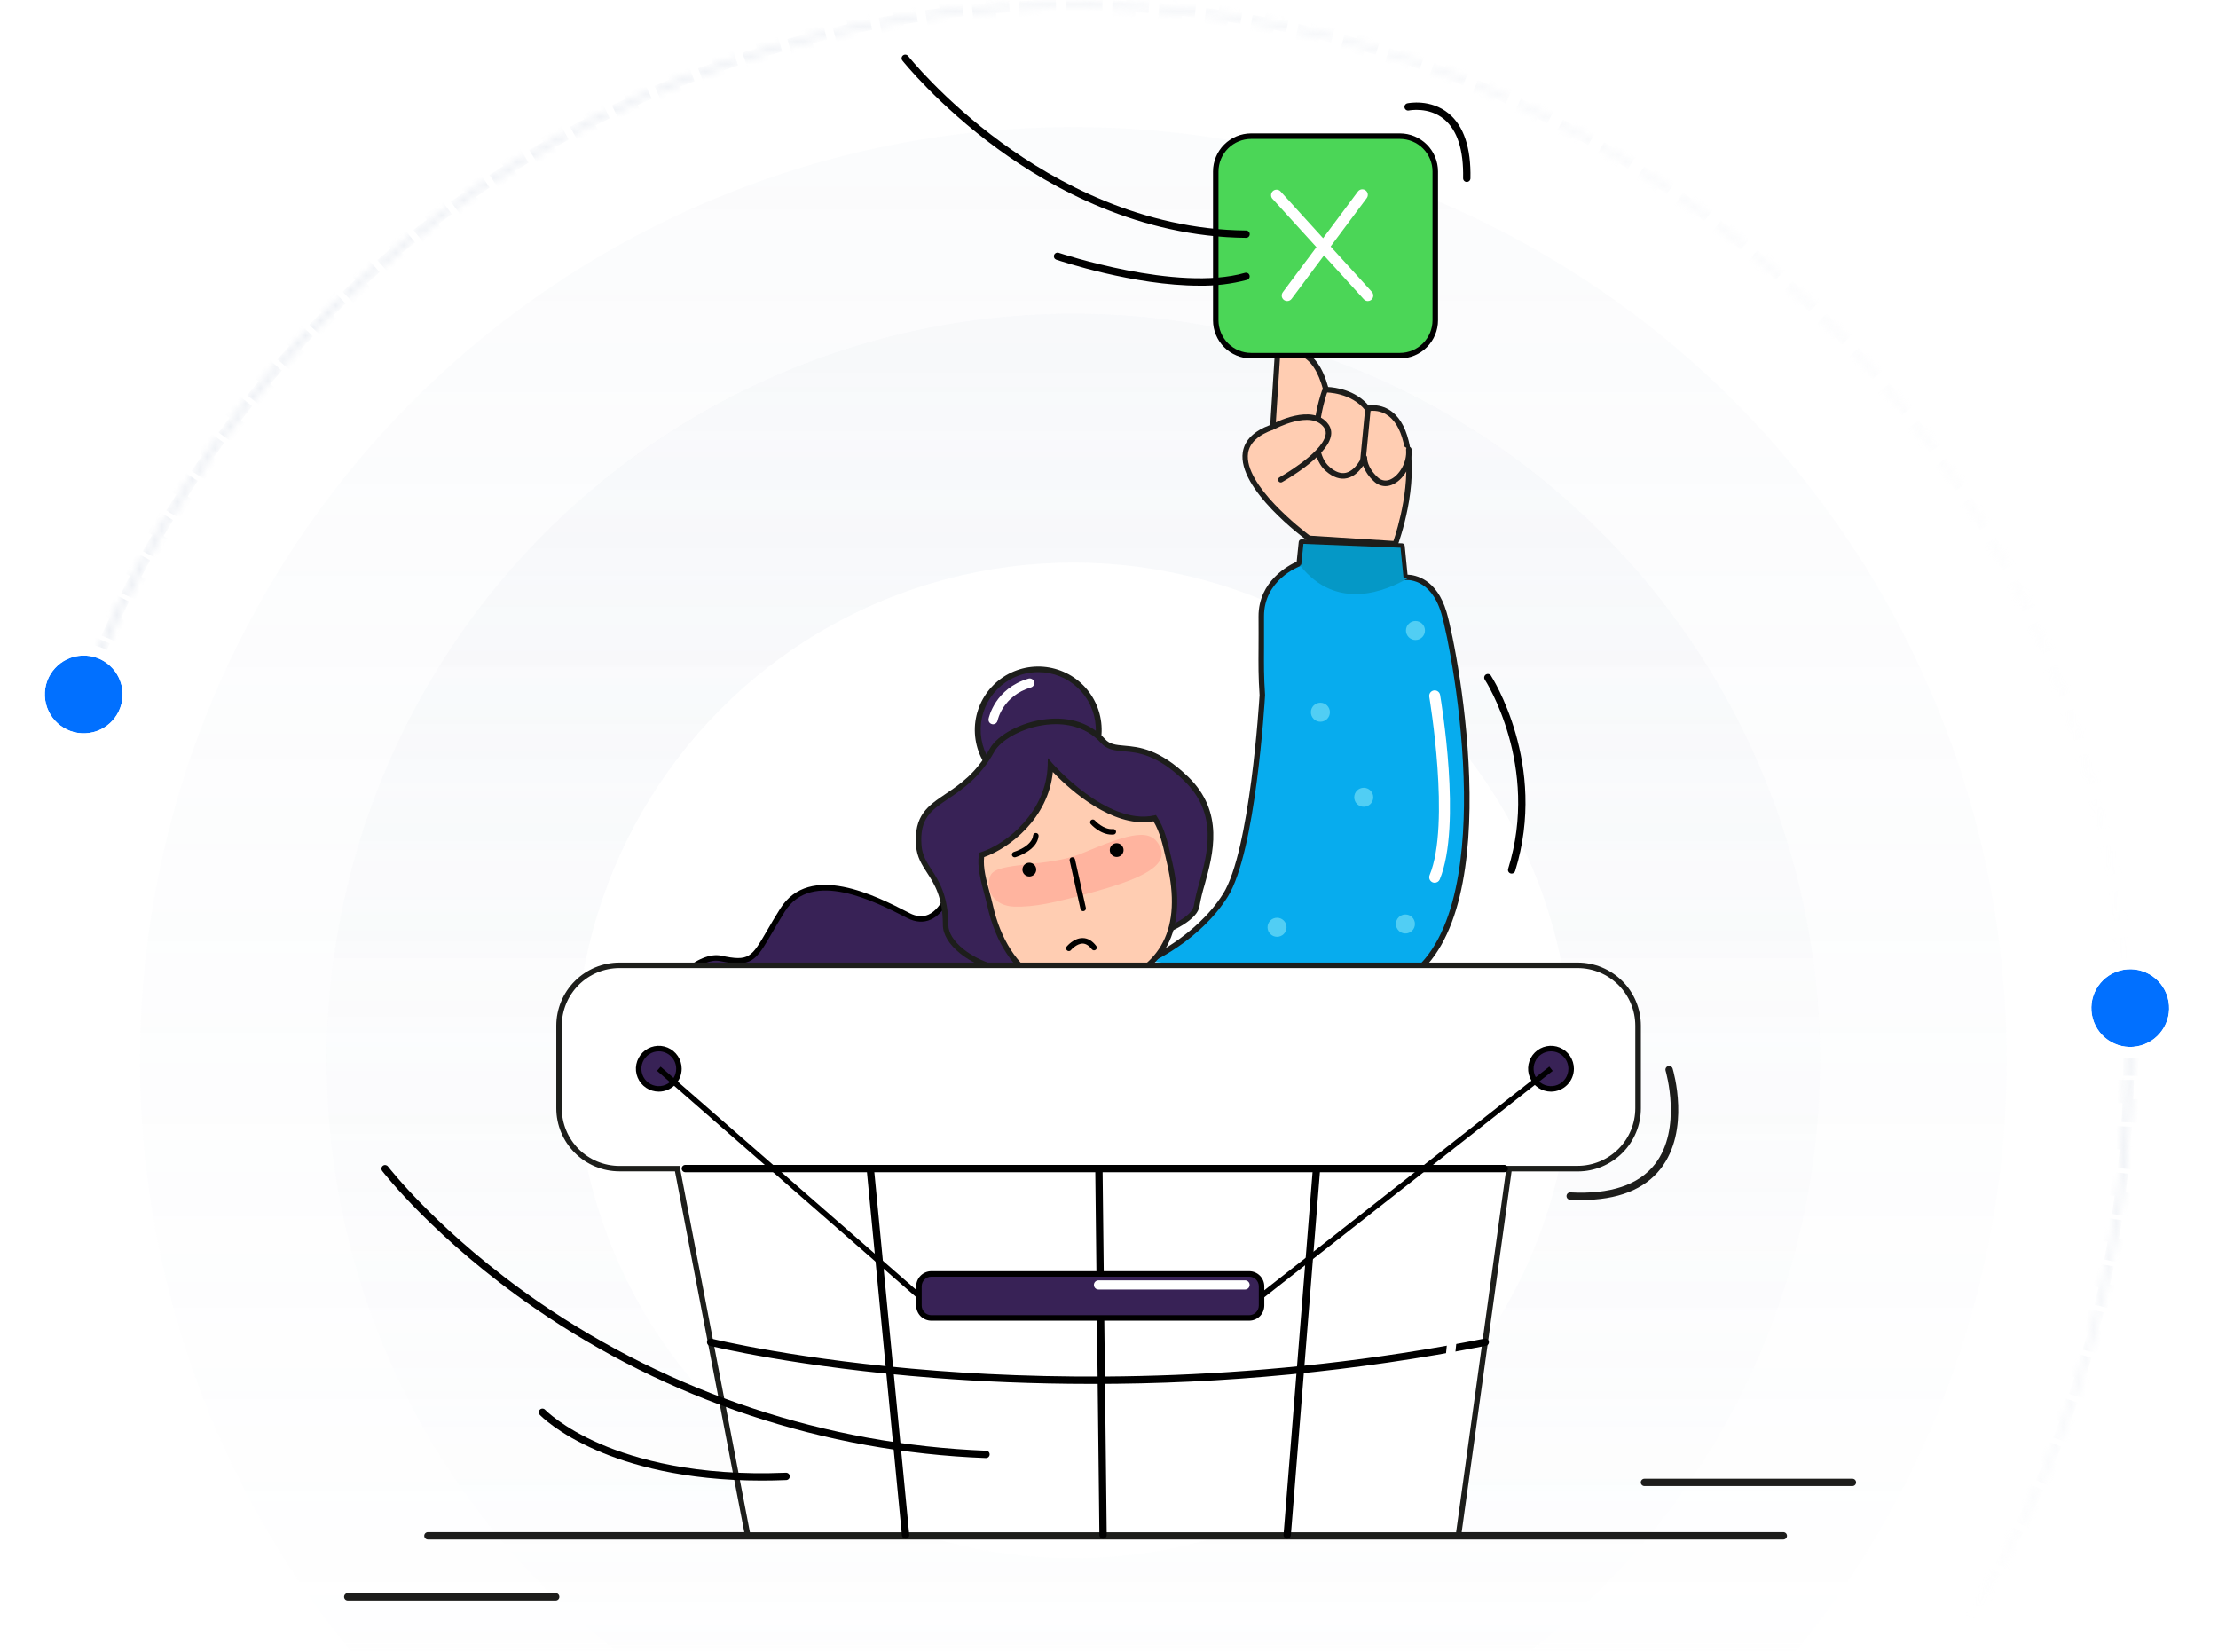<svg width="294" height="219" viewBox="0 0 294 219" fill="none" xmlns="http://www.w3.org/2000/svg">
<mask id="mask0_2836_20232" style="mask-type:alpha" maskUnits="userSpaceOnUse" x="0" y="0" width="294" height="219">
<rect width="293.825" height="218.565" fill="#D9D9D9"/>
</mask>
<g mask="url(#mask0_2836_20232)">
<g opacity="0.5">
<mask id="path-2-inside-1_2836_20232" fill="white">
<path d="M282.356 146.663C283.816 113.173 273.228 80.267 252.512 53.912C231.796 27.556 202.323 9.495 169.435 3.002C136.547 -3.491 102.421 2.014 73.244 18.52C44.066 35.025 21.767 61.438 10.389 92.97L10.997 93.19C22.323 61.802 44.519 35.511 73.562 19.082C102.605 2.653 136.574 -2.827 169.31 3.636C202.046 10.099 231.383 28.077 252.004 54.311C272.624 80.545 283.163 113.299 281.71 146.635L282.356 146.663Z"/>
</mask>
<path d="M282.356 146.663C283.816 113.173 273.228 80.267 252.512 53.912C231.796 27.556 202.323 9.495 169.435 3.002C136.547 -3.491 102.421 2.014 73.244 18.52C44.066 35.025 21.767 61.438 10.389 92.97L10.997 93.19C22.323 61.802 44.519 35.511 73.562 19.082C102.605 2.653 136.574 -2.827 169.31 3.636C202.046 10.099 231.383 28.077 252.004 54.311C272.624 80.545 283.163 113.299 281.71 146.635L282.356 146.663Z" stroke="url(#paint0_linear_2836_20232)" stroke-width="2.062" stroke-dasharray="3.09 3.09" mask="url(#path-2-inside-1_2836_20232)"/>
</g>
<g opacity="0.5">
<mask id="path-3-inside-2_2836_20232" fill="white">
<path d="M10.574 188.661C22.075 220.149 44.477 246.474 73.719 262.865C102.961 279.256 137.108 284.627 169.97 278.006C202.832 271.384 232.235 253.208 252.847 226.772C273.46 200.335 283.919 167.389 282.328 133.904L281.683 133.934C283.266 167.265 272.855 200.06 252.338 226.374C231.82 252.689 202.553 270.781 169.843 277.372C137.132 283.963 103.142 278.617 74.035 262.301C44.928 245.986 22.629 219.782 11.181 188.439L10.574 188.661Z"/>
</mask>
<path d="M10.574 188.661C22.075 220.149 44.477 246.474 73.719 262.865C102.961 279.256 137.108 284.627 169.97 278.006C202.832 271.384 232.235 253.208 252.847 226.772C273.46 200.335 283.919 167.389 282.328 133.904L281.683 133.934C283.266 167.265 272.855 200.06 252.338 226.374C231.82 252.689 202.553 270.781 169.843 277.372C137.132 283.963 103.142 278.617 74.035 262.301C44.928 245.986 22.629 219.782 11.181 188.439L10.574 188.661Z" stroke="url(#paint1_linear_2836_20232)" stroke-width="2.062" stroke-dasharray="3.09 3.09" mask="url(#path-3-inside-2_2836_20232)"/>
</g>
<circle opacity="0.08" cx="142.272" cy="140.558" r="123.716" fill="url(#paint2_linear_2836_20232)"/>
<circle opacity="0.1" cx="142.275" cy="140.555" r="98.973" fill="url(#paint3_linear_2836_20232)"/>
<circle cx="142.275" cy="140.558" r="65.982" fill="white"/>
<g filter="url(#filter0_d_2836_20232)">
<circle cx="11.096" cy="90.569" r="5.155" transform="rotate(-2.504 11.096 90.569)" fill="#0170FF"/>
<circle cx="11.096" cy="90.569" r="5.892" transform="rotate(-2.504 11.096 90.569)" stroke="white" stroke-width="1.475"/>
</g>
<g filter="url(#filter1_d_2836_20232)">
<circle cx="282.365" cy="132.144" r="5.155" transform="rotate(-15.735 282.365 132.144)" fill="#0170FF"/>
<circle cx="282.365" cy="132.144" r="5.892" transform="rotate(-15.735 282.365 132.144)" stroke="white" stroke-width="1.475"/>
</g>
</g>
<path d="M236.382 204.057H56.72C56.591 204.057 56.468 204.006 56.376 203.915C56.285 203.824 56.234 203.7 56.234 203.572C56.234 203.443 56.285 203.319 56.376 203.228C56.468 203.137 56.591 203.086 56.72 203.086H236.382C236.51 203.086 236.634 203.137 236.725 203.228C236.816 203.319 236.867 203.443 236.867 203.572C236.867 203.7 236.816 203.824 236.725 203.915C236.634 204.006 236.51 204.057 236.382 204.057Z" fill="#1D1D1B"/>
<path d="M245.539 196.973H217.976C217.847 196.973 217.724 196.922 217.633 196.831C217.541 196.74 217.49 196.616 217.49 196.488C217.49 196.359 217.541 196.235 217.633 196.144C217.724 196.053 217.847 196.002 217.976 196.002H245.539C245.668 196.002 245.792 196.053 245.883 196.144C245.974 196.235 246.025 196.359 246.025 196.488C246.025 196.616 245.974 196.74 245.883 196.831C245.792 196.922 245.668 196.973 245.539 196.973Z" fill="#1D1D1B"/>
<path d="M73.658 212.135H46.097C45.968 212.135 45.844 212.084 45.753 211.993C45.662 211.902 45.611 211.779 45.611 211.65C45.611 211.521 45.662 211.397 45.753 211.306C45.844 211.215 45.968 211.164 46.097 211.164H73.658C73.787 211.164 73.91 211.215 74.001 211.306C74.092 211.397 74.143 211.521 74.143 211.65C74.143 211.779 74.092 211.902 74.001 211.993C73.91 212.084 73.787 212.135 73.658 212.135Z" fill="#1D1D1B"/>
<path d="M126.167 117.391C126.167 117.391 124.54 123.479 120.414 121.361C116.288 119.244 107.494 114.627 103.72 120.633C99.946 126.638 100.378 128.076 95.492 127.029C90.606 125.983 79.258 139.657 91.631 146.214C111.912 156.977 136.825 125.545 136.825 125.545L133.574 121.417L126.167 117.391Z" fill="#382256"/>
<path d="M100.735 148.824C97.502 148.842 94.316 148.058 91.461 146.541C86.422 143.87 84.556 139.518 86.346 134.613C88.007 130.057 92.66 126.052 95.574 126.671C99.288 127.468 99.606 126.914 101.672 123.354C102.158 122.516 102.707 121.567 103.416 120.44C107.319 114.223 116.17 118.769 120.415 120.952L120.573 121.035C121.477 121.499 122.315 121.564 123.065 121.232C124.964 120.389 125.802 117.324 125.809 117.293L125.931 116.846L133.809 121.139L137.284 125.552L137.104 125.778C137.041 125.855 130.746 133.748 122.048 140.215C116.923 144.023 111.976 146.602 107.343 147.882C105.193 148.493 102.97 148.81 100.735 148.824ZM94.941 127.337C92.541 127.337 88.583 130.606 87.031 134.865C86.06 137.536 85.392 142.498 91.801 145.9C102.109 151.369 113.703 145.509 121.615 139.63C129.423 133.828 135.273 126.873 136.359 125.545L133.333 121.705L126.382 117.917C126.054 118.876 125.124 121.115 123.366 121.895C122.395 122.322 121.355 122.249 120.245 121.681L120.088 121.598C116.027 119.512 107.576 115.173 104.028 120.826C103.326 121.943 102.78 122.888 102.297 123.721C100.208 127.325 99.647 128.291 95.417 127.385C95.26 127.354 95.1 127.34 94.941 127.344V127.337Z" fill="black"/>
<path d="M137.629 104.797C142.066 104.797 145.663 101.201 145.663 96.764C145.663 92.327 142.066 88.731 137.629 88.731C133.192 88.731 129.596 92.327 129.596 96.764C129.596 101.201 133.192 104.797 137.629 104.797Z" fill="#382256"/>
<path d="M137.628 105.163C135.478 105.164 133.409 104.343 131.846 102.866C130.283 101.39 129.346 99.371 129.226 97.224C129.106 95.078 129.813 92.967 131.201 91.326C132.59 89.684 134.554 88.637 136.691 88.399C138.827 88.162 140.974 88.751 142.689 90.047C144.404 91.344 145.558 93.248 145.912 95.368C146.267 97.488 145.796 99.664 144.596 101.448C143.396 103.232 141.559 104.488 139.461 104.959C138.859 105.094 138.244 105.162 137.628 105.163ZM137.642 89.091C137.07 89.091 136.5 89.154 135.942 89.278C134.041 89.707 132.375 90.847 131.288 92.466C130.2 94.084 129.774 96.057 130.095 97.98C130.417 99.903 131.462 101.629 133.017 102.806C134.572 103.982 136.518 104.519 138.455 104.306C140.393 104.093 142.176 103.146 143.438 101.659C144.7 100.173 145.345 98.26 145.241 96.314C145.137 94.367 144.291 92.534 142.878 91.191C141.465 89.847 139.592 89.096 137.642 89.091Z" fill="#1D1E1B"/>
<path d="M146.186 98.213C141.703 93.23 133.154 96.435 131.493 99.444C127.365 106.914 121.257 105.195 121.779 112.092C122.047 115.555 125.31 116.167 125.332 122.614C125.332 125.941 131.804 129.586 136.649 128.501C141.494 127.415 158.073 123.887 158.612 120.033C159.151 116.179 163.183 109 157.213 103.228C151.191 97.392 148.128 100.374 146.186 98.213Z" fill="#382256"/>
<path d="M134.814 129.061C131.946 129.061 129.042 127.804 127.286 126.39C125.802 125.207 124.984 123.864 124.979 122.607C124.967 118.896 123.859 117.191 122.885 115.685C122.196 114.622 121.543 113.616 121.428 112.111C121.118 108.075 122.988 106.817 125.358 105.221C127.242 103.951 129.382 102.511 131.186 99.257C132.221 97.382 135.431 95.692 138.651 95.323C141.871 94.954 144.608 95.896 146.466 97.96C147.11 98.674 147.923 98.744 149.028 98.841C150.971 99.014 153.642 99.247 157.487 102.955C162.344 107.662 160.799 113.223 159.672 117.283C159.392 118.2 159.168 119.132 159.002 120.076C158.516 123.578 147.214 126.526 137.422 128.702L136.759 128.85C136.121 128.992 135.468 129.063 134.814 129.061ZM139.958 95.983C139.546 95.984 139.134 96.008 138.724 96.056C135.419 96.435 132.614 98.164 131.81 99.619C129.928 103.018 127.616 104.582 125.758 105.836C123.42 107.412 121.873 108.451 122.15 112.062C122.252 113.383 122.827 114.272 123.493 115.299C124.464 116.81 125.678 118.699 125.705 122.614C125.705 123.646 126.434 124.787 127.738 125.832C129.761 127.447 133.391 128.86 136.577 128.146L137.243 127.998C150.869 124.969 157.941 122.271 158.259 119.984C158.43 119.008 158.66 118.044 158.948 117.096C160.036 113.211 161.523 107.897 156.967 103.497C153.324 99.966 150.794 99.745 148.953 99.585C147.77 99.48 146.75 99.39 145.915 98.465C144.46 96.853 142.377 95.983 139.958 95.983Z" fill="#1D1E1B"/>
<path d="M185.472 130.298C199.873 123.098 192.92 86.391 191.39 81.214C189.86 76.036 186.239 76.527 186.239 76.527L185.829 72.367L172.509 71.84L172.215 74.691C172.215 74.691 167.154 76.551 167.18 81.7C167.207 86.848 167.069 88.519 167.312 92.12C167.312 92.12 166.127 112.762 162.418 118.651C158.71 124.54 151.99 127.425 151.99 127.425" fill="#07ACEE"/>
<path d="M185.47 130.663C185.389 130.662 185.309 130.635 185.245 130.584C185.181 130.533 185.136 130.462 185.117 130.382C185.098 130.302 185.107 130.218 185.141 130.144C185.176 130.07 185.235 130.01 185.308 129.973C192.729 126.262 194.152 114.345 194.05 105.001C193.919 94.238 191.806 83.873 191.051 81.316C189.626 76.495 186.33 76.884 186.296 76.889C186.248 76.895 186.199 76.891 186.152 76.878C186.104 76.865 186.06 76.843 186.022 76.813C185.984 76.784 185.953 76.747 185.929 76.706C185.906 76.664 185.891 76.618 185.886 76.57L185.507 72.726L172.845 72.224L172.585 74.734C172.577 74.803 172.55 74.868 172.507 74.922C172.464 74.976 172.407 75.017 172.342 75.041C172.145 75.113 167.524 76.879 167.548 81.704C167.548 83.375 167.548 84.665 167.548 85.801C167.534 88.137 167.522 89.687 167.687 92.103C167.689 92.118 167.689 92.134 167.687 92.149C167.638 92.994 166.453 112.947 162.737 118.862C159.022 124.778 152.424 127.658 152.144 127.777C152.1 127.796 152.053 127.806 152.005 127.807C151.957 127.807 151.91 127.798 151.865 127.781C151.821 127.763 151.781 127.736 151.746 127.703C151.712 127.67 151.685 127.63 151.666 127.586C151.647 127.542 151.637 127.494 151.637 127.446C151.636 127.399 151.645 127.351 151.663 127.307C151.681 127.262 151.707 127.222 151.74 127.188C151.774 127.153 151.814 127.126 151.858 127.107C151.923 127.078 158.519 124.193 162.121 118.474C165.683 112.811 166.912 92.926 166.958 92.139C166.793 89.711 166.805 88.152 166.82 85.808C166.82 84.672 166.837 83.38 166.82 81.719C166.795 77 170.885 74.895 171.876 74.455L172.15 71.82C172.16 71.728 172.203 71.643 172.273 71.582C172.343 71.521 172.434 71.489 172.527 71.493L185.847 72.019C185.935 72.023 186.019 72.059 186.084 72.119C186.148 72.18 186.188 72.262 186.197 72.35L186.573 76.172C187.598 76.206 190.439 76.709 191.743 81.126C193.312 86.435 200.335 123.292 185.638 130.641C185.585 130.662 185.527 130.669 185.47 130.663Z" fill="#1D1D1B"/>
<path d="M186.044 76.62C186.246 76.599 186.45 76.599 186.653 76.62C183.855 78.271 177.182 81.158 172.301 74.919C172.417 74.868 172.488 74.842 172.488 74.842L172.772 72.088L185.643 72.598L186.044 76.62Z" fill="#0598C6"/>
<path d="M144.127 112.439C140.285 114.012 134.581 113.233 133.928 114.826C133.274 116.419 134.309 118.206 136.558 118.286C138.806 118.366 140.946 117.915 145.281 116.773C149.616 115.632 153.78 114.189 152.85 111.931C151.92 109.672 149.776 110.124 144.127 112.439Z" fill="#FFB49F"/>
<path d="M139.238 101.453C139.072 108.01 133.458 112.25 130.116 113.326C129.793 115.385 130.745 117.855 131.243 120.08C133.072 128.247 138.847 133.157 146.567 130.869C154.095 128.635 157.14 123.358 155.037 114.38C154.552 112.262 154.153 110.135 153.061 108.464C146.555 109.89 139.238 101.453 139.238 101.453Z" fill="#FFCDB2"/>
<path d="M142.886 131.792C140.982 131.803 139.11 131.299 137.468 130.335C134.275 128.458 131.936 124.842 130.887 120.147C130.763 119.598 130.615 119.042 130.457 118.447C129.989 116.692 129.501 114.873 129.756 113.253L129.79 113.032L130.003 112.964C133.595 111.805 138.721 107.463 138.872 101.426L138.894 100.486L139.511 101.195C139.581 101.278 146.762 109.452 152.982 108.09L153.224 108.036L153.363 108.248C154.361 109.775 154.796 111.679 155.216 113.522C155.272 113.765 155.33 114.028 155.388 114.28C156.445 118.782 156.224 122.491 154.735 125.305C153.278 128.062 150.563 130.046 146.668 131.199C145.442 131.578 144.169 131.778 142.886 131.792ZM130.445 113.6C130.29 115.021 130.732 116.675 131.174 118.277C131.327 118.846 131.485 119.433 131.611 119.999C132.616 124.492 134.831 127.943 137.85 129.713C140.336 131.17 143.319 131.452 146.473 130.517C154.002 128.28 156.702 123.03 154.694 114.46L154.519 113.7C154.116 111.927 153.732 110.249 152.896 108.867C152.444 108.949 151.986 108.989 151.527 108.989C146.391 108.989 141.269 104.117 139.559 102.327C138.955 108.449 133.828 112.413 130.445 113.61V113.6Z" fill="#1D1D1B"/>
<path d="M143.422 113.105C138.859 115.028 132.047 114.166 131.279 116.073C130.512 117.979 131.765 120.101 134.458 120.172C137.151 120.242 139.687 119.686 144.845 118.263C150.003 116.84 154.95 115.084 153.83 112.401C152.711 109.717 150.134 110.281 143.422 113.105Z" fill="#FFB49F"/>
<path d="M134.494 113.636C134.406 113.637 134.321 113.606 134.254 113.548C134.187 113.491 134.143 113.412 134.131 113.325C134.118 113.238 134.137 113.149 134.185 113.075C134.232 113.001 134.305 112.947 134.389 112.922C134.414 112.922 136.791 112.194 136.939 110.737C136.949 110.64 136.997 110.551 137.072 110.49C137.148 110.429 137.245 110.4 137.341 110.41C137.438 110.42 137.527 110.468 137.588 110.543C137.649 110.619 137.678 110.715 137.668 110.812C137.471 112.755 134.717 113.588 134.601 113.622C134.566 113.633 134.53 113.638 134.494 113.636Z" fill="black"/>
<path d="M147.361 110.625C145.843 110.625 144.636 109.289 144.583 109.231C144.518 109.158 144.485 109.064 144.491 108.967C144.496 108.871 144.54 108.78 144.612 108.716C144.684 108.651 144.779 108.618 144.875 108.624C144.972 108.629 145.062 108.673 145.127 108.745C145.127 108.76 146.273 110.013 147.534 109.889C147.581 109.884 147.63 109.889 147.676 109.903C147.722 109.917 147.764 109.94 147.802 109.97C147.839 110.001 147.869 110.039 147.892 110.081C147.914 110.124 147.929 110.17 147.933 110.218C147.938 110.266 147.933 110.314 147.919 110.36C147.905 110.406 147.882 110.449 147.851 110.486C147.821 110.523 147.783 110.553 147.741 110.576C147.698 110.599 147.652 110.613 147.604 110.617C147.521 110.622 147.432 110.625 147.361 110.625Z" fill="black"/>
<path d="M136.439 116.18C136.943 116.18 137.352 115.771 137.352 115.267C137.352 114.762 136.943 114.354 136.439 114.354C135.934 114.354 135.525 114.762 135.525 115.267C135.525 115.771 135.934 116.18 136.439 116.18Z" fill="black"/>
<path d="M148.017 113.59C148.521 113.59 148.93 113.181 148.93 112.677C148.93 112.173 148.521 111.764 148.017 111.764C147.512 111.764 147.104 112.173 147.104 112.677C147.104 113.181 147.512 113.59 148.017 113.59Z" fill="black"/>
<path d="M143.576 120.771C143.493 120.77 143.413 120.742 143.349 120.69C143.284 120.639 143.238 120.567 143.219 120.486L141.784 114.07C141.763 113.976 141.781 113.877 141.832 113.796C141.884 113.714 141.966 113.657 142.061 113.636C142.155 113.615 142.254 113.632 142.335 113.684C142.417 113.736 142.475 113.818 142.496 113.912L143.931 120.326C143.941 120.373 143.942 120.421 143.934 120.468C143.926 120.515 143.908 120.56 143.882 120.601C143.857 120.641 143.823 120.676 143.784 120.704C143.745 120.731 143.701 120.751 143.654 120.761C143.629 120.768 143.602 120.771 143.576 120.771Z" fill="black"/>
<path d="M141.671 126.064C141.588 126.064 141.507 126.035 141.443 125.981C141.405 125.951 141.375 125.914 141.352 125.872C141.328 125.83 141.314 125.784 141.309 125.737C141.304 125.689 141.308 125.641 141.321 125.595C141.335 125.549 141.357 125.506 141.387 125.469C141.426 125.423 142.317 124.34 143.49 124.34H143.517C144.182 124.34 144.787 124.702 145.307 125.382C145.336 125.42 145.357 125.463 145.37 125.509C145.382 125.555 145.385 125.604 145.379 125.651C145.373 125.699 145.357 125.744 145.333 125.786C145.309 125.827 145.278 125.864 145.24 125.893C145.202 125.922 145.159 125.943 145.112 125.956C145.066 125.968 145.018 125.972 144.97 125.965C144.923 125.959 144.877 125.944 144.836 125.92C144.794 125.896 144.758 125.864 144.729 125.826C144.35 125.34 143.939 125.076 143.514 125.068C142.694 125.068 141.97 125.921 141.965 125.928C141.93 125.972 141.885 126.007 141.834 126.03C141.783 126.054 141.727 126.065 141.671 126.064Z" fill="black"/>
<path d="M173.483 71.353C173.483 71.353 158.261 60.223 168.726 56.585L169.325 47.199C169.325 47.199 173.823 44.256 175.773 51.651C175.773 51.651 179.277 51.605 181.269 54.157C181.269 54.157 185.052 53.135 186.369 58.528C187.801 64.356 184.958 72.084 184.958 72.084L173.483 71.353Z" fill="#FFCDB2"/>
<path d="M185.209 72.458L173.351 71.71L173.266 71.647C172.887 71.37 164.004 64.813 164.73 59.951C164.973 58.353 166.187 57.132 168.372 56.323L168.967 46.995L169.12 46.895C169.191 46.849 170.832 45.795 172.651 46.495C174.174 47.078 175.323 48.68 176.051 51.293C176.935 51.34 179.641 51.655 181.411 53.756C182.335 53.624 183.277 53.81 184.082 54.283C185.338 55.024 186.224 56.42 186.72 58.436C188.16 64.31 185.413 71.885 185.294 72.203L185.209 72.458ZM173.611 71.001L184.707 71.702C185.173 70.326 187.264 63.688 186.018 58.613C185.576 56.804 184.804 55.563 183.733 54.924C183.019 54.5 182.174 54.354 181.36 54.514L181.117 54.574L180.967 54.385C179.106 52.003 175.799 52.02 175.765 52.02H175.481L175.408 51.745C174.745 49.229 173.727 47.692 172.384 47.177C171.192 46.718 170.063 47.209 169.664 47.42L169.06 56.852L168.832 56.932C166.784 57.644 165.643 58.696 165.432 60.06C164.825 64.254 172.705 70.313 173.611 70.996V71.001Z" fill="#1D1D1B"/>
<path d="M186.741 59.592C186.998 62.287 184.312 65.335 182.369 63.536C180.759 62.042 180.859 60.672 180.859 60.672C180.859 60.672 179.108 64.881 176.002 62.178C172.896 59.475 175.577 51.898 175.577 51.898" fill="#FFCDB2"/>
<path d="M183.647 64.44C183.074 64.432 182.526 64.203 182.118 63.802C181.478 63.237 180.987 62.525 180.685 61.728C180.253 62.371 179.548 63.156 178.574 63.382C177.661 63.595 176.714 63.284 175.76 62.454C172.503 59.62 175.116 52.094 175.23 51.768C175.246 51.723 175.271 51.682 175.303 51.646C175.335 51.611 175.374 51.582 175.417 51.561C175.46 51.54 175.507 51.528 175.555 51.526C175.602 51.523 175.65 51.53 175.695 51.546C175.74 51.562 175.782 51.587 175.818 51.619C175.853 51.651 175.882 51.69 175.903 51.733C175.923 51.776 175.935 51.823 175.938 51.87C175.94 51.918 175.933 51.966 175.918 52.011C175.891 52.084 173.353 59.389 176.238 61.895C177.006 62.563 177.734 62.825 178.407 62.667C179.738 62.357 180.51 60.542 180.517 60.526C180.551 60.446 180.611 60.381 180.688 60.342C180.765 60.303 180.853 60.292 180.937 60.312C181.021 60.332 181.095 60.381 181.146 60.45C181.197 60.519 181.222 60.605 181.217 60.691C181.217 60.737 181.168 61.919 182.613 63.26C182.843 63.49 183.142 63.638 183.465 63.682C183.787 63.726 184.115 63.663 184.398 63.503C185.481 62.966 186.535 61.274 186.375 59.617C186.365 59.521 186.395 59.424 186.457 59.349C186.518 59.274 186.607 59.227 186.704 59.218C186.8 59.209 186.897 59.238 186.972 59.3C187.047 59.361 187.094 59.45 187.103 59.547C187.278 61.359 186.21 63.432 184.723 64.161C184.392 64.337 184.023 64.432 183.647 64.44Z" fill="#1D1D1B"/>
<path d="M180.655 61.441H180.619C180.571 61.437 180.525 61.423 180.482 61.4C180.44 61.378 180.402 61.347 180.372 61.31C180.341 61.273 180.319 61.231 180.305 61.185C180.291 61.139 180.286 61.091 180.291 61.043L180.961 54.141C180.97 54.045 181.018 53.956 181.093 53.894C181.168 53.832 181.264 53.803 181.36 53.812C181.457 53.822 181.546 53.869 181.608 53.944C181.669 54.019 181.699 54.115 181.69 54.212L181.019 61.114C181.01 61.203 180.967 61.287 180.9 61.347C180.833 61.408 180.746 61.441 180.655 61.441Z" fill="#1D1D1B"/>
<path d="M168.734 56.579C168.734 56.579 173.861 53.77 175.799 56.455C177.737 59.141 169.776 63.583 169.776 63.583" fill="#FFCDB2"/>
<path d="M169.774 63.951C169.694 63.951 169.615 63.925 169.552 63.875C169.488 63.826 169.442 63.757 169.422 63.678C169.402 63.6 169.408 63.518 169.439 63.444C169.471 63.37 169.526 63.308 169.597 63.269C169.653 63.237 175.161 60.134 175.695 57.717C175.743 57.539 175.75 57.352 175.716 57.17C175.682 56.989 175.607 56.817 175.498 56.668C173.772 54.274 168.941 56.872 168.905 56.897C168.863 56.921 168.816 56.937 168.768 56.944C168.719 56.95 168.67 56.947 168.623 56.934C168.576 56.921 168.532 56.899 168.494 56.869C168.455 56.838 168.424 56.801 168.4 56.758C168.377 56.715 168.362 56.668 168.357 56.619C168.352 56.571 168.357 56.522 168.372 56.475C168.386 56.428 168.41 56.385 168.441 56.348C168.473 56.31 168.512 56.28 168.555 56.258C168.776 56.136 173.988 53.329 176.084 56.241C176.253 56.473 176.369 56.74 176.423 57.023C176.478 57.305 176.47 57.596 176.399 57.875C175.795 60.61 170.182 63.772 169.944 63.905C169.892 63.933 169.834 63.949 169.774 63.951Z" fill="#1D1D1B"/>
<path d="M186.292 123.734C186.988 123.734 187.552 123.169 187.552 122.473C187.552 121.777 186.988 121.213 186.292 121.213C185.595 121.213 185.031 121.777 185.031 122.473C185.031 123.169 185.595 123.734 186.292 123.734Z" fill="#51CEF4"/>
<path d="M169.274 124.173C169.97 124.173 170.534 123.609 170.534 122.913C170.534 122.217 169.97 121.652 169.274 121.652C168.578 121.652 168.014 122.217 168.014 122.913C168.014 123.609 168.578 124.173 169.274 124.173Z" fill="#51CEF4"/>
<path d="M180.766 106.937C181.462 106.937 182.027 106.372 182.027 105.676C182.027 104.98 181.462 104.416 180.766 104.416C180.07 104.416 179.506 104.98 179.506 105.676C179.506 106.372 180.07 106.937 180.766 106.937Z" fill="#51CEF4"/>
<path d="M175.02 95.665C175.716 95.665 176.281 95.101 176.281 94.405C176.281 93.709 175.716 93.144 175.02 93.144C174.324 93.144 173.76 93.709 173.76 94.405C173.76 95.101 174.324 95.665 175.02 95.665Z" fill="#51CEF4"/>
<path d="M187.622 84.833C188.318 84.833 188.882 84.269 188.882 83.573C188.882 82.877 188.318 82.312 187.622 82.312C186.926 82.312 186.361 82.877 186.361 83.573C186.361 84.269 186.926 84.833 187.622 84.833Z" fill="#51CEF4"/>
<path d="M200.371 115.796C200.322 115.796 200.274 115.788 200.228 115.774C200.105 115.736 200.002 115.651 199.942 115.537C199.881 115.423 199.869 115.29 199.907 115.167C204.154 101.475 196.881 90.19 196.808 90.078C196.74 89.971 196.716 89.841 196.743 89.716C196.77 89.591 196.845 89.482 196.951 89.412C197.057 89.342 197.187 89.317 197.312 89.341C197.437 89.366 197.547 89.439 197.619 89.544C197.695 89.66 205.223 101.312 200.835 115.453C200.804 115.552 200.742 115.639 200.659 115.701C200.575 115.762 200.475 115.796 200.371 115.796Z" fill="black"/>
<path d="M190.17 117.009C190.075 117.009 189.98 116.99 189.891 116.953C189.713 116.879 189.571 116.737 189.497 116.559C189.424 116.38 189.424 116.179 189.498 116.001C192.298 109.235 189.481 92.53 189.452 92.362C189.436 92.268 189.438 92.171 189.46 92.078C189.481 91.985 189.521 91.896 189.576 91.818C189.632 91.74 189.702 91.674 189.783 91.623C189.864 91.572 189.955 91.538 190.049 91.522C190.143 91.506 190.24 91.509 190.333 91.53C190.427 91.552 190.515 91.591 190.593 91.647C190.671 91.702 190.737 91.772 190.788 91.853C190.839 91.935 190.873 92.025 190.889 92.119C191.008 92.823 193.803 109.41 190.843 116.564C190.787 116.697 190.693 116.809 190.574 116.888C190.454 116.967 190.314 117.009 190.17 117.009Z" fill="white"/>
<path d="M131.646 96.002C131.605 96.001 131.564 95.997 131.524 95.99C131.445 95.975 131.37 95.945 131.303 95.901C131.236 95.857 131.178 95.8 131.132 95.734C131.087 95.667 131.056 95.593 131.04 95.514C131.024 95.435 131.023 95.354 131.039 95.275C131.07 95.113 131.889 91.259 136.318 89.955C136.473 89.909 136.639 89.926 136.781 90.003C136.922 90.08 137.028 90.21 137.073 90.365C137.119 90.52 137.102 90.686 137.025 90.828C136.948 90.969 136.818 91.075 136.663 91.12C132.955 92.211 132.255 95.382 132.229 95.516C132.2 95.651 132.127 95.772 132.021 95.86C131.916 95.948 131.783 95.998 131.646 96.002Z" fill="white"/>
<path d="M209.562 159.061C209.09 159.061 208.607 159.047 208.104 159.022C208.041 159.019 207.978 159.003 207.92 158.975C207.863 158.948 207.811 158.909 207.769 158.861C207.726 158.814 207.693 158.758 207.672 158.698C207.651 158.638 207.642 158.574 207.645 158.51C207.649 158.446 207.665 158.383 207.692 158.326C207.72 158.268 207.759 158.217 207.806 158.174C207.854 158.131 207.909 158.099 207.97 158.077C208.03 158.056 208.094 158.047 208.158 158.051C213.423 158.328 217.187 157.08 219.343 154.335C223.037 149.631 220.8 141.996 220.779 141.921C220.741 141.797 220.755 141.664 220.816 141.55C220.877 141.436 220.98 141.351 221.104 141.314C221.228 141.276 221.361 141.29 221.475 141.351C221.589 141.412 221.674 141.515 221.711 141.639C221.811 141.972 224.113 149.828 220.108 154.933C217.964 157.674 214.418 159.061 209.562 159.061Z" fill="#1D1D1B"/>
<path d="M140.038 131.426C140.01 131.44 139.98 131.45 139.948 131.455C136.386 132.006 132.539 129.942 132.377 129.855C132.309 129.815 132.259 129.751 132.238 129.676C132.217 129.6 132.226 129.52 132.263 129.451C132.3 129.382 132.363 129.33 132.437 129.307C132.512 129.283 132.593 129.29 132.663 129.325C132.702 129.347 136.498 131.382 139.856 130.862C139.934 130.85 140.013 130.868 140.077 130.913C140.141 130.959 140.185 131.028 140.199 131.105C140.209 131.169 140.2 131.234 140.171 131.292C140.142 131.349 140.096 131.396 140.038 131.426Z" fill="black"/>
<path d="M128.183 141.712C128.118 141.746 128.044 141.754 127.974 141.736C127.935 141.727 127.899 141.71 127.867 141.687C127.835 141.663 127.808 141.634 127.788 141.6C127.767 141.566 127.754 141.528 127.748 141.489C127.742 141.45 127.743 141.41 127.753 141.372C128.877 136.85 128.204 128.717 128.2 128.635C128.193 128.555 128.218 128.477 128.27 128.416C128.321 128.356 128.395 128.318 128.474 128.312C128.553 128.305 128.632 128.33 128.692 128.382C128.753 128.433 128.791 128.507 128.797 128.586C128.826 128.921 129.484 136.899 128.338 141.518C128.327 141.559 128.308 141.598 128.281 141.632C128.255 141.665 128.221 141.693 128.183 141.712Z" fill="white"/>
<path d="M209.124 127.939H82.102C79.978 127.939 77.942 128.782 76.439 130.282C74.937 131.783 74.091 133.818 74.088 135.941V146.894C74.091 149.017 74.937 151.052 76.439 152.553C77.942 154.053 79.978 154.896 82.102 154.896H89.781L99.113 203.465H193.339L200.046 154.896H209.136C211.259 154.896 213.296 154.053 214.798 152.553C216.301 151.052 217.147 149.017 217.15 146.894V135.953C217.15 134.9 216.942 133.857 216.539 132.884C216.135 131.911 215.544 131.027 214.798 130.282C214.053 129.538 213.168 128.948 212.194 128.546C211.221 128.144 210.177 127.938 209.124 127.939Z" fill="white"/>
<path d="M193.645 203.83H98.801L89.468 155.261H82.103C79.884 155.259 77.757 154.377 76.189 152.808C74.621 151.239 73.738 149.113 73.736 146.894V135.954C73.738 133.736 74.621 131.609 76.189 130.04C77.757 128.472 79.884 127.59 82.103 127.588H209.136C211.355 127.59 213.482 128.472 215.05 130.04C216.619 131.609 217.501 133.736 217.503 135.954V146.907C217.501 149.125 216.619 151.252 215.05 152.82C213.482 154.389 211.355 155.271 209.136 155.273H200.362L193.645 203.83ZM99.403 203.102H193.009L199.716 154.532H209.124C211.149 154.529 213.09 153.724 214.522 152.292C215.954 150.86 216.759 148.919 216.762 146.894V135.954C216.759 133.929 215.954 131.988 214.522 130.556C213.09 129.124 211.149 128.319 209.124 128.316H82.103C80.078 128.319 78.137 129.124 76.705 130.556C75.273 131.988 74.467 133.929 74.465 135.954V146.907C74.467 148.931 75.273 150.872 76.705 152.304C78.137 153.736 80.078 154.542 82.103 154.544H90.083L99.403 203.102Z" fill="#1D1E1B"/>
<path d="M130.672 193.264H130.652C109.258 192.456 88.536 185.571 70.911 173.416C57.642 164.281 50.711 155.278 50.643 155.188C50.572 155.085 50.543 154.959 50.563 154.836C50.582 154.712 50.649 154.601 50.748 154.525C50.848 154.449 50.973 154.415 51.097 154.429C51.221 154.443 51.335 154.504 51.415 154.601C51.483 154.688 58.342 163.586 71.494 172.639C88.983 184.642 109.509 191.455 130.703 192.293C130.832 192.296 130.954 192.349 131.044 192.442C131.133 192.535 131.182 192.66 131.179 192.788C131.176 192.917 131.123 193.04 131.03 193.129C130.937 193.218 130.812 193.267 130.684 193.264H130.672Z" fill="black"/>
<path d="M100.938 196.246C90.585 196.246 83.426 194.131 79.113 192.252C73.921 189.993 71.643 187.637 71.548 187.528C71.504 187.482 71.469 187.428 71.447 187.368C71.424 187.308 71.413 187.245 71.414 187.181C71.416 187.117 71.43 187.054 71.456 186.996C71.482 186.938 71.519 186.885 71.565 186.841C71.611 186.797 71.666 186.763 71.725 186.74C71.785 186.717 71.848 186.706 71.912 186.707C71.976 186.709 72.039 186.723 72.097 186.749C72.156 186.775 72.208 186.812 72.252 186.858C72.294 186.899 74.549 189.218 79.564 191.389C84.22 193.405 92.268 195.705 104.18 195.207C104.243 195.205 104.307 195.214 104.367 195.237C104.427 195.259 104.482 195.292 104.529 195.336C104.576 195.379 104.614 195.431 104.64 195.489C104.667 195.547 104.682 195.61 104.685 195.673C104.687 195.737 104.677 195.801 104.655 195.861C104.633 195.921 104.6 195.976 104.556 196.023C104.513 196.069 104.461 196.107 104.403 196.134C104.345 196.161 104.282 196.176 104.218 196.179C103.092 196.225 101.998 196.248 100.938 196.246Z" fill="black"/>
<path d="M199.398 155.38H90.845C90.716 155.38 90.593 155.328 90.502 155.237C90.411 155.146 90.359 155.023 90.359 154.894C90.359 154.765 90.411 154.642 90.502 154.55C90.593 154.459 90.716 154.408 90.845 154.408H199.398C199.527 154.408 199.651 154.459 199.742 154.55C199.833 154.642 199.884 154.765 199.884 154.894C199.884 155.023 199.833 155.146 199.742 155.237C199.651 155.328 199.527 155.38 199.398 155.38Z" fill="black"/>
<path d="M120.036 203.95C119.915 203.95 119.798 203.905 119.708 203.824C119.618 203.743 119.562 203.631 119.55 203.51L114.873 154.94C114.861 154.811 114.9 154.683 114.983 154.583C115.065 154.484 115.184 154.421 115.313 154.408C115.442 154.396 115.57 154.436 115.67 154.518C115.769 154.601 115.832 154.719 115.845 154.848L120.522 203.418C120.534 203.545 120.495 203.673 120.414 203.772C120.332 203.871 120.215 203.934 120.087 203.947L120.036 203.95Z" fill="black"/>
<path d="M170.62 203.948H170.581C170.453 203.937 170.334 203.877 170.251 203.779C170.167 203.681 170.126 203.554 170.136 203.426L174.022 154.856C174.032 154.728 174.093 154.609 174.191 154.526C174.289 154.443 174.416 154.402 174.544 154.412C174.608 154.417 174.67 154.434 174.727 154.463C174.784 154.492 174.834 154.532 174.876 154.58C174.917 154.629 174.949 154.685 174.969 154.745C174.988 154.806 174.996 154.87 174.991 154.934L171.105 203.503C171.095 203.625 171.039 203.738 170.949 203.821C170.859 203.903 170.742 203.948 170.62 203.948Z" fill="black"/>
<path d="M146.212 203.949C146.083 203.949 145.96 203.898 145.869 203.807C145.778 203.716 145.727 203.592 145.727 203.464L145.178 154.894C145.178 154.765 145.229 154.642 145.32 154.55C145.411 154.459 145.535 154.408 145.663 154.408C145.792 154.408 145.916 154.459 146.007 154.55C146.098 154.642 146.149 154.765 146.149 154.894L146.698 203.464C146.698 203.592 146.647 203.716 146.556 203.807C146.465 203.898 146.341 203.949 146.212 203.949Z" fill="black"/>
<path d="M144.666 183.434C136.837 183.434 129.879 183.103 124.044 182.654C105.696 181.248 94.19 178.412 94.076 178.382C94.014 178.366 93.956 178.339 93.905 178.3C93.854 178.262 93.811 178.214 93.778 178.159C93.746 178.104 93.725 178.043 93.716 177.979C93.707 177.916 93.71 177.852 93.726 177.79C93.742 177.728 93.77 177.67 93.809 177.619C93.847 177.568 93.895 177.525 93.95 177.492C94.005 177.46 94.066 177.438 94.129 177.43C94.193 177.421 94.257 177.424 94.319 177.44C94.43 177.469 105.878 180.289 124.15 181.688C141.011 182.98 167.295 183.29 196.762 177.435C196.826 177.42 196.892 177.418 196.956 177.429C197.021 177.439 197.082 177.463 197.137 177.498C197.192 177.534 197.24 177.58 197.277 177.634C197.314 177.688 197.339 177.749 197.352 177.813C197.365 177.877 197.364 177.943 197.351 178.007C197.338 178.071 197.311 178.132 197.274 178.185C197.237 178.239 197.189 178.285 197.133 178.319C197.078 178.354 197.016 178.377 196.951 178.387C179.729 181.766 162.217 183.456 144.666 183.434Z" fill="black"/>
<path d="M140.141 131.947H84.529C84.368 131.947 84.214 131.883 84.1 131.769C83.986 131.655 83.922 131.501 83.922 131.34C83.922 131.179 83.986 131.024 84.1 130.91C84.214 130.796 84.368 130.732 84.529 130.732H140.141C140.302 130.732 140.457 130.796 140.571 130.91C140.684 131.024 140.748 131.179 140.748 131.34C140.748 131.501 140.684 131.655 140.571 131.769C140.457 131.883 140.302 131.947 140.141 131.947Z" fill="white"/>
<path d="M190.29 199.336H190.227C190.147 199.328 190.07 199.304 190 199.266C189.93 199.228 189.868 199.176 189.817 199.114C189.767 199.052 189.729 198.981 189.707 198.904C189.684 198.828 189.677 198.748 189.685 198.668L193.813 158.598C193.822 158.518 193.846 158.441 193.884 158.371C193.922 158.3 193.974 158.238 194.036 158.187C194.098 158.137 194.17 158.099 194.247 158.076C194.324 158.053 194.404 158.046 194.484 158.054C194.563 158.062 194.641 158.086 194.711 158.124C194.782 158.163 194.844 158.214 194.895 158.277C194.945 158.339 194.983 158.41 195.006 158.487C195.028 158.564 195.036 158.645 195.028 158.724L190.899 198.794C190.882 198.944 190.811 199.082 190.698 199.182C190.586 199.282 190.44 199.337 190.29 199.336Z" fill="white"/>
<path d="M87.324 144.333C88.799 144.333 89.995 143.137 89.995 141.662C89.995 140.186 88.799 138.99 87.324 138.99C85.848 138.99 84.652 140.186 84.652 141.662C84.652 143.137 85.848 144.333 87.324 144.333Z" fill="#382256"/>
<path d="M87.323 144.696C86.722 144.696 86.135 144.518 85.636 144.185C85.137 143.851 84.748 143.377 84.518 142.822C84.288 142.268 84.228 141.657 84.346 141.068C84.463 140.48 84.752 139.939 85.176 139.514C85.601 139.09 86.142 138.8 86.731 138.683C87.319 138.566 87.93 138.626 88.484 138.856C89.039 139.086 89.513 139.475 89.847 139.974C90.18 140.473 90.358 141.06 90.358 141.661C90.357 142.465 90.037 143.237 89.468 143.806C88.899 144.375 88.127 144.695 87.323 144.696ZM87.323 139.354C86.866 139.354 86.42 139.489 86.041 139.742C85.662 139.996 85.366 140.356 85.191 140.778C85.016 141.199 84.971 141.663 85.06 142.111C85.149 142.558 85.369 142.969 85.691 143.292C86.014 143.615 86.425 143.834 86.873 143.923C87.32 144.012 87.784 143.967 88.206 143.792C88.627 143.617 88.988 143.322 89.241 142.942C89.495 142.563 89.63 142.117 89.63 141.661C89.629 141.049 89.386 140.463 88.953 140.03C88.521 139.597 87.934 139.354 87.323 139.354Z" fill="black"/>
<path d="M205.589 144.333C207.065 144.333 208.261 143.137 208.261 141.662C208.261 140.186 207.065 138.99 205.589 138.99C204.114 138.99 202.918 140.186 202.918 141.662C202.918 143.137 204.114 144.333 205.589 144.333Z" fill="#382256"/>
<path d="M205.588 144.696C204.988 144.696 204.401 144.518 203.902 144.185C203.403 143.851 203.013 143.377 202.784 142.822C202.554 142.268 202.494 141.657 202.611 141.068C202.728 140.48 203.017 139.939 203.442 139.514C203.866 139.09 204.407 138.8 204.996 138.683C205.585 138.566 206.195 138.626 206.75 138.856C207.305 139.086 207.779 139.475 208.112 139.974C208.446 140.473 208.624 141.06 208.624 141.661C208.623 142.465 208.302 143.237 207.733 143.806C207.164 144.375 206.393 144.695 205.588 144.696ZM205.588 139.354C205.132 139.354 204.686 139.489 204.307 139.742C203.927 139.996 203.631 140.356 203.457 140.778C203.282 141.199 203.237 141.663 203.326 142.111C203.415 142.558 203.634 142.969 203.957 143.292C204.28 143.615 204.691 143.834 205.138 143.923C205.586 144.012 206.05 143.967 206.471 143.792C206.893 143.617 207.253 143.322 207.507 142.942C207.76 142.563 207.895 142.117 207.895 141.661C207.895 141.049 207.652 140.463 207.219 140.03C206.787 139.597 206.2 139.354 205.588 139.354Z" fill="black"/>
<path d="M167.348 172.137H121.673L87.084 141.934L87.565 141.385L121.945 171.409H167.095L205.366 141.373L205.817 141.946L167.348 172.137Z" fill="black"/>
<path d="M165.58 168.861H123.45C122.544 168.861 121.809 169.596 121.809 170.503V173.048C121.809 173.955 122.544 174.69 123.45 174.69H165.58C166.486 174.69 167.221 173.955 167.221 173.048V170.503C167.221 169.596 166.486 168.861 165.58 168.861Z" fill="#382256"/>
<path d="M165.579 175.053H123.449C122.918 175.052 122.408 174.84 122.032 174.464C121.656 174.088 121.445 173.579 121.443 173.047V170.502C121.445 169.97 121.656 169.461 122.032 169.085C122.408 168.709 122.918 168.497 123.449 168.496H165.579C166.11 168.497 166.62 168.709 166.996 169.085C167.372 169.461 167.583 169.97 167.585 170.502V173.047C167.583 173.579 167.372 174.088 166.996 174.464C166.62 174.84 166.11 175.052 165.579 175.053ZM123.449 169.225C123.111 169.225 122.786 169.36 122.547 169.599C122.307 169.839 122.173 170.163 122.172 170.502V173.047C122.173 173.386 122.307 173.71 122.547 173.95C122.786 174.189 123.111 174.324 123.449 174.324H165.579C165.917 174.324 166.242 174.189 166.481 173.95C166.72 173.71 166.855 173.386 166.856 173.047V170.502C166.855 170.163 166.72 169.839 166.481 169.599C166.242 169.36 165.917 169.225 165.579 169.225H123.449Z" fill="black"/>
<path d="M165.035 170.925H145.607C145.446 170.925 145.292 170.861 145.178 170.747C145.064 170.633 145 170.479 145 170.318C145 170.157 145.064 170.003 145.178 169.889C145.292 169.775 145.446 169.711 145.607 169.711H165.035C165.196 169.711 165.35 169.775 165.464 169.889C165.578 170.003 165.642 170.157 165.642 170.318C165.642 170.479 165.578 170.633 165.464 170.747C165.35 170.861 165.196 170.925 165.035 170.925Z" fill="white"/>
<path d="M185.561 18.049H165.84C163.25 18.049 161.15 20.148 161.15 22.738V42.46C161.15 45.05 163.25 47.149 165.84 47.149H185.561C188.151 47.149 190.251 45.05 190.251 42.46V22.738C190.251 20.148 188.151 18.049 185.561 18.049Z" fill="#4BD657"/>
<path d="M185.558 47.512H165.836C164.496 47.509 163.212 46.975 162.265 46.027C161.319 45.078 160.787 43.793 160.787 42.453V22.731C160.788 21.392 161.321 20.107 162.269 19.159C163.216 18.212 164.501 17.679 165.841 17.678H185.558C186.898 17.679 188.182 18.212 189.13 19.159C190.077 20.107 190.61 21.392 190.611 22.731V42.453C190.611 43.794 190.079 45.08 189.131 46.028C188.184 46.977 186.898 47.51 185.558 47.512ZM165.838 18.411C164.692 18.412 163.592 18.869 162.781 19.679C161.971 20.49 161.515 21.59 161.513 22.736V42.453C161.515 43.6 161.971 44.699 162.781 45.51C163.592 46.321 164.692 46.777 165.838 46.778H185.558C186.704 46.777 187.804 46.321 188.615 45.51C189.425 44.699 189.881 43.6 189.883 42.453V22.731C189.88 21.586 189.424 20.488 188.613 19.678C187.802 18.868 186.704 18.412 185.558 18.411H165.838Z" fill="black"/>
<path d="M181.308 39.904C181.206 39.904 181.105 39.882 181.013 39.84C180.92 39.798 180.837 39.737 180.769 39.661L168.626 26.305C168.517 26.159 168.466 25.978 168.484 25.797C168.501 25.616 168.586 25.448 168.721 25.326C168.856 25.204 169.032 25.137 169.214 25.139C169.396 25.14 169.571 25.209 169.705 25.333L181.847 38.69C181.94 38.794 182.002 38.924 182.024 39.062C182.045 39.201 182.027 39.343 181.97 39.471C181.913 39.599 181.82 39.709 181.703 39.785C181.585 39.862 181.448 39.903 181.308 39.904Z" fill="white"/>
<path d="M170.62 39.904C170.485 39.904 170.352 39.867 170.237 39.796C170.122 39.725 170.029 39.624 169.968 39.503C169.908 39.382 169.882 39.247 169.893 39.113C169.905 38.978 169.954 38.849 170.034 38.741L179.991 25.384C180.048 25.307 180.12 25.242 180.202 25.193C180.284 25.144 180.375 25.112 180.47 25.098C180.565 25.084 180.661 25.088 180.754 25.112C180.847 25.135 180.934 25.177 181.011 25.234C181.088 25.291 181.153 25.362 181.202 25.445C181.251 25.527 181.284 25.618 181.298 25.712C181.312 25.807 181.307 25.904 181.284 25.997C181.26 26.089 181.219 26.177 181.162 26.254L171.205 39.61C171.137 39.702 171.049 39.776 170.947 39.827C170.846 39.878 170.733 39.904 170.62 39.904Z" fill="white"/>
<path d="M194.423 24.117C194.294 24.117 194.171 24.066 194.08 23.975C193.988 23.884 193.937 23.76 193.937 23.631C194.017 19.894 193.175 17.264 191.429 15.812C189.398 14.112 186.778 14.641 186.751 14.646C186.625 14.673 186.493 14.648 186.385 14.578C186.277 14.508 186.201 14.397 186.175 14.271C186.148 14.145 186.172 14.013 186.243 13.905C186.313 13.797 186.424 13.721 186.55 13.694C186.676 13.67 189.641 13.068 192.041 15.056C194.032 16.705 194.996 19.598 194.909 23.651C194.904 23.776 194.85 23.895 194.76 23.982C194.669 24.069 194.548 24.117 194.423 24.117Z" fill="black"/>
<path d="M165.159 31.525C151.105 31.399 139.47 25.017 132.182 19.684C124.297 13.914 119.659 8.086 119.612 8.027C119.573 7.977 119.543 7.92 119.526 7.858C119.509 7.797 119.504 7.733 119.511 7.669C119.519 7.606 119.538 7.545 119.569 7.489C119.601 7.433 119.643 7.384 119.693 7.345C119.743 7.305 119.8 7.276 119.861 7.259C119.923 7.241 119.987 7.236 120.05 7.244C120.114 7.251 120.175 7.271 120.231 7.302C120.286 7.333 120.335 7.375 120.375 7.425C120.421 7.483 124.989 13.224 132.78 18.916C139.946 24.157 151.384 30.43 165.168 30.554C165.297 30.554 165.421 30.605 165.512 30.696C165.603 30.787 165.654 30.911 165.654 31.04C165.654 31.168 165.603 31.292 165.512 31.383C165.421 31.474 165.297 31.525 165.168 31.525H165.159Z" fill="black"/>
<path d="M158.969 37.866C150.312 37.866 140.513 34.588 139.991 34.413C139.877 34.365 139.785 34.277 139.735 34.164C139.684 34.052 139.678 33.925 139.717 33.808C139.757 33.692 139.839 33.595 139.947 33.536C140.056 33.478 140.182 33.463 140.301 33.495C140.459 33.546 156.05 38.755 165.024 36.166C165.085 36.148 165.149 36.143 165.212 36.15C165.276 36.157 165.337 36.176 165.393 36.206C165.449 36.237 165.498 36.279 165.538 36.328C165.578 36.378 165.608 36.435 165.626 36.496C165.644 36.558 165.649 36.622 165.642 36.685C165.635 36.749 165.616 36.81 165.585 36.866C165.555 36.922 165.513 36.971 165.464 37.011C165.414 37.051 165.357 37.081 165.295 37.099C163.232 37.646 161.103 37.905 158.969 37.866Z" fill="black"/>
<defs>
<filter id="filter0_d_2836_20232" x="-2.908" y="78.04" width="28.008" height="28.008" filterUnits="userSpaceOnUse" color-interpolation-filters="sRGB">
<feFlood flood-opacity="0" result="BackgroundImageFix"/>
<feColorMatrix in="SourceAlpha" type="matrix" values="0 0 0 0 0 0 0 0 0 0 0 0 0 0 0 0 0 0 127 0" result="hardAlpha"/>
<feOffset dy="1.475"/>
<feGaussianBlur stdDeviation="3.687"/>
<feComposite in2="hardAlpha" operator="out"/>
<feColorMatrix type="matrix" values="0 0 0 0 0 0 0 0 0 0 0 0 0 0 0 0 0 0 0.05 0"/>
<feBlend mode="normal" in2="BackgroundImageFix" result="effect1_dropShadow_2836_20232"/>
<feBlend mode="normal" in="SourceGraphic" in2="effect1_dropShadow_2836_20232" result="shape"/>
</filter>
<filter id="filter1_d_2836_20232" x="268.36" y="119.612" width="28.01" height="28.012" filterUnits="userSpaceOnUse" color-interpolation-filters="sRGB">
<feFlood flood-opacity="0" result="BackgroundImageFix"/>
<feColorMatrix in="SourceAlpha" type="matrix" values="0 0 0 0 0 0 0 0 0 0 0 0 0 0 0 0 0 0 127 0" result="hardAlpha"/>
<feOffset dy="1.475"/>
<feGaussianBlur stdDeviation="3.687"/>
<feComposite in2="hardAlpha" operator="out"/>
<feColorMatrix type="matrix" values="0 0 0 0 0 0 0 0 0 0 0 0 0 0 0 0 0 0 0.05 0"/>
<feBlend mode="normal" in2="BackgroundImageFix" result="effect1_dropShadow_2836_20232"/>
<feBlend mode="normal" in="SourceGraphic" in2="effect1_dropShadow_2836_20232" result="shape"/>
</filter>
<linearGradient id="paint0_linear_2836_20232" x1="14.812" y1="81.12" x2="283.858" y2="145.202" gradientUnits="userSpaceOnUse">
<stop stop-color="#CDD5E2"/>
<stop offset="1" stop-color="#CDD5E2" stop-opacity="0"/>
</linearGradient>
<linearGradient id="paint1_linear_2836_20232" x1="283.39" y1="141.502" x2="256.196" y2="212.895" gradientUnits="userSpaceOnUse">
<stop stop-color="#CDD5E2"/>
<stop offset="1" stop-color="#CDD5E2" stop-opacity="0"/>
</linearGradient>
<linearGradient id="paint2_linear_2836_20232" x1="142.272" y1="16.842" x2="142.272" y2="264.273" gradientUnits="userSpaceOnUse">
<stop stop-color="#CDD5E2"/>
<stop offset="1" stop-color="#CDD5E2" stop-opacity="0"/>
</linearGradient>
<linearGradient id="paint3_linear_2836_20232" x1="142.275" y1="41.582" x2="142.275" y2="239.527" gradientUnits="userSpaceOnUse">
<stop stop-color="#CDD5E2"/>
<stop offset="1" stop-color="#CDD5E2" stop-opacity="0"/>
</linearGradient>
</defs>
</svg>
